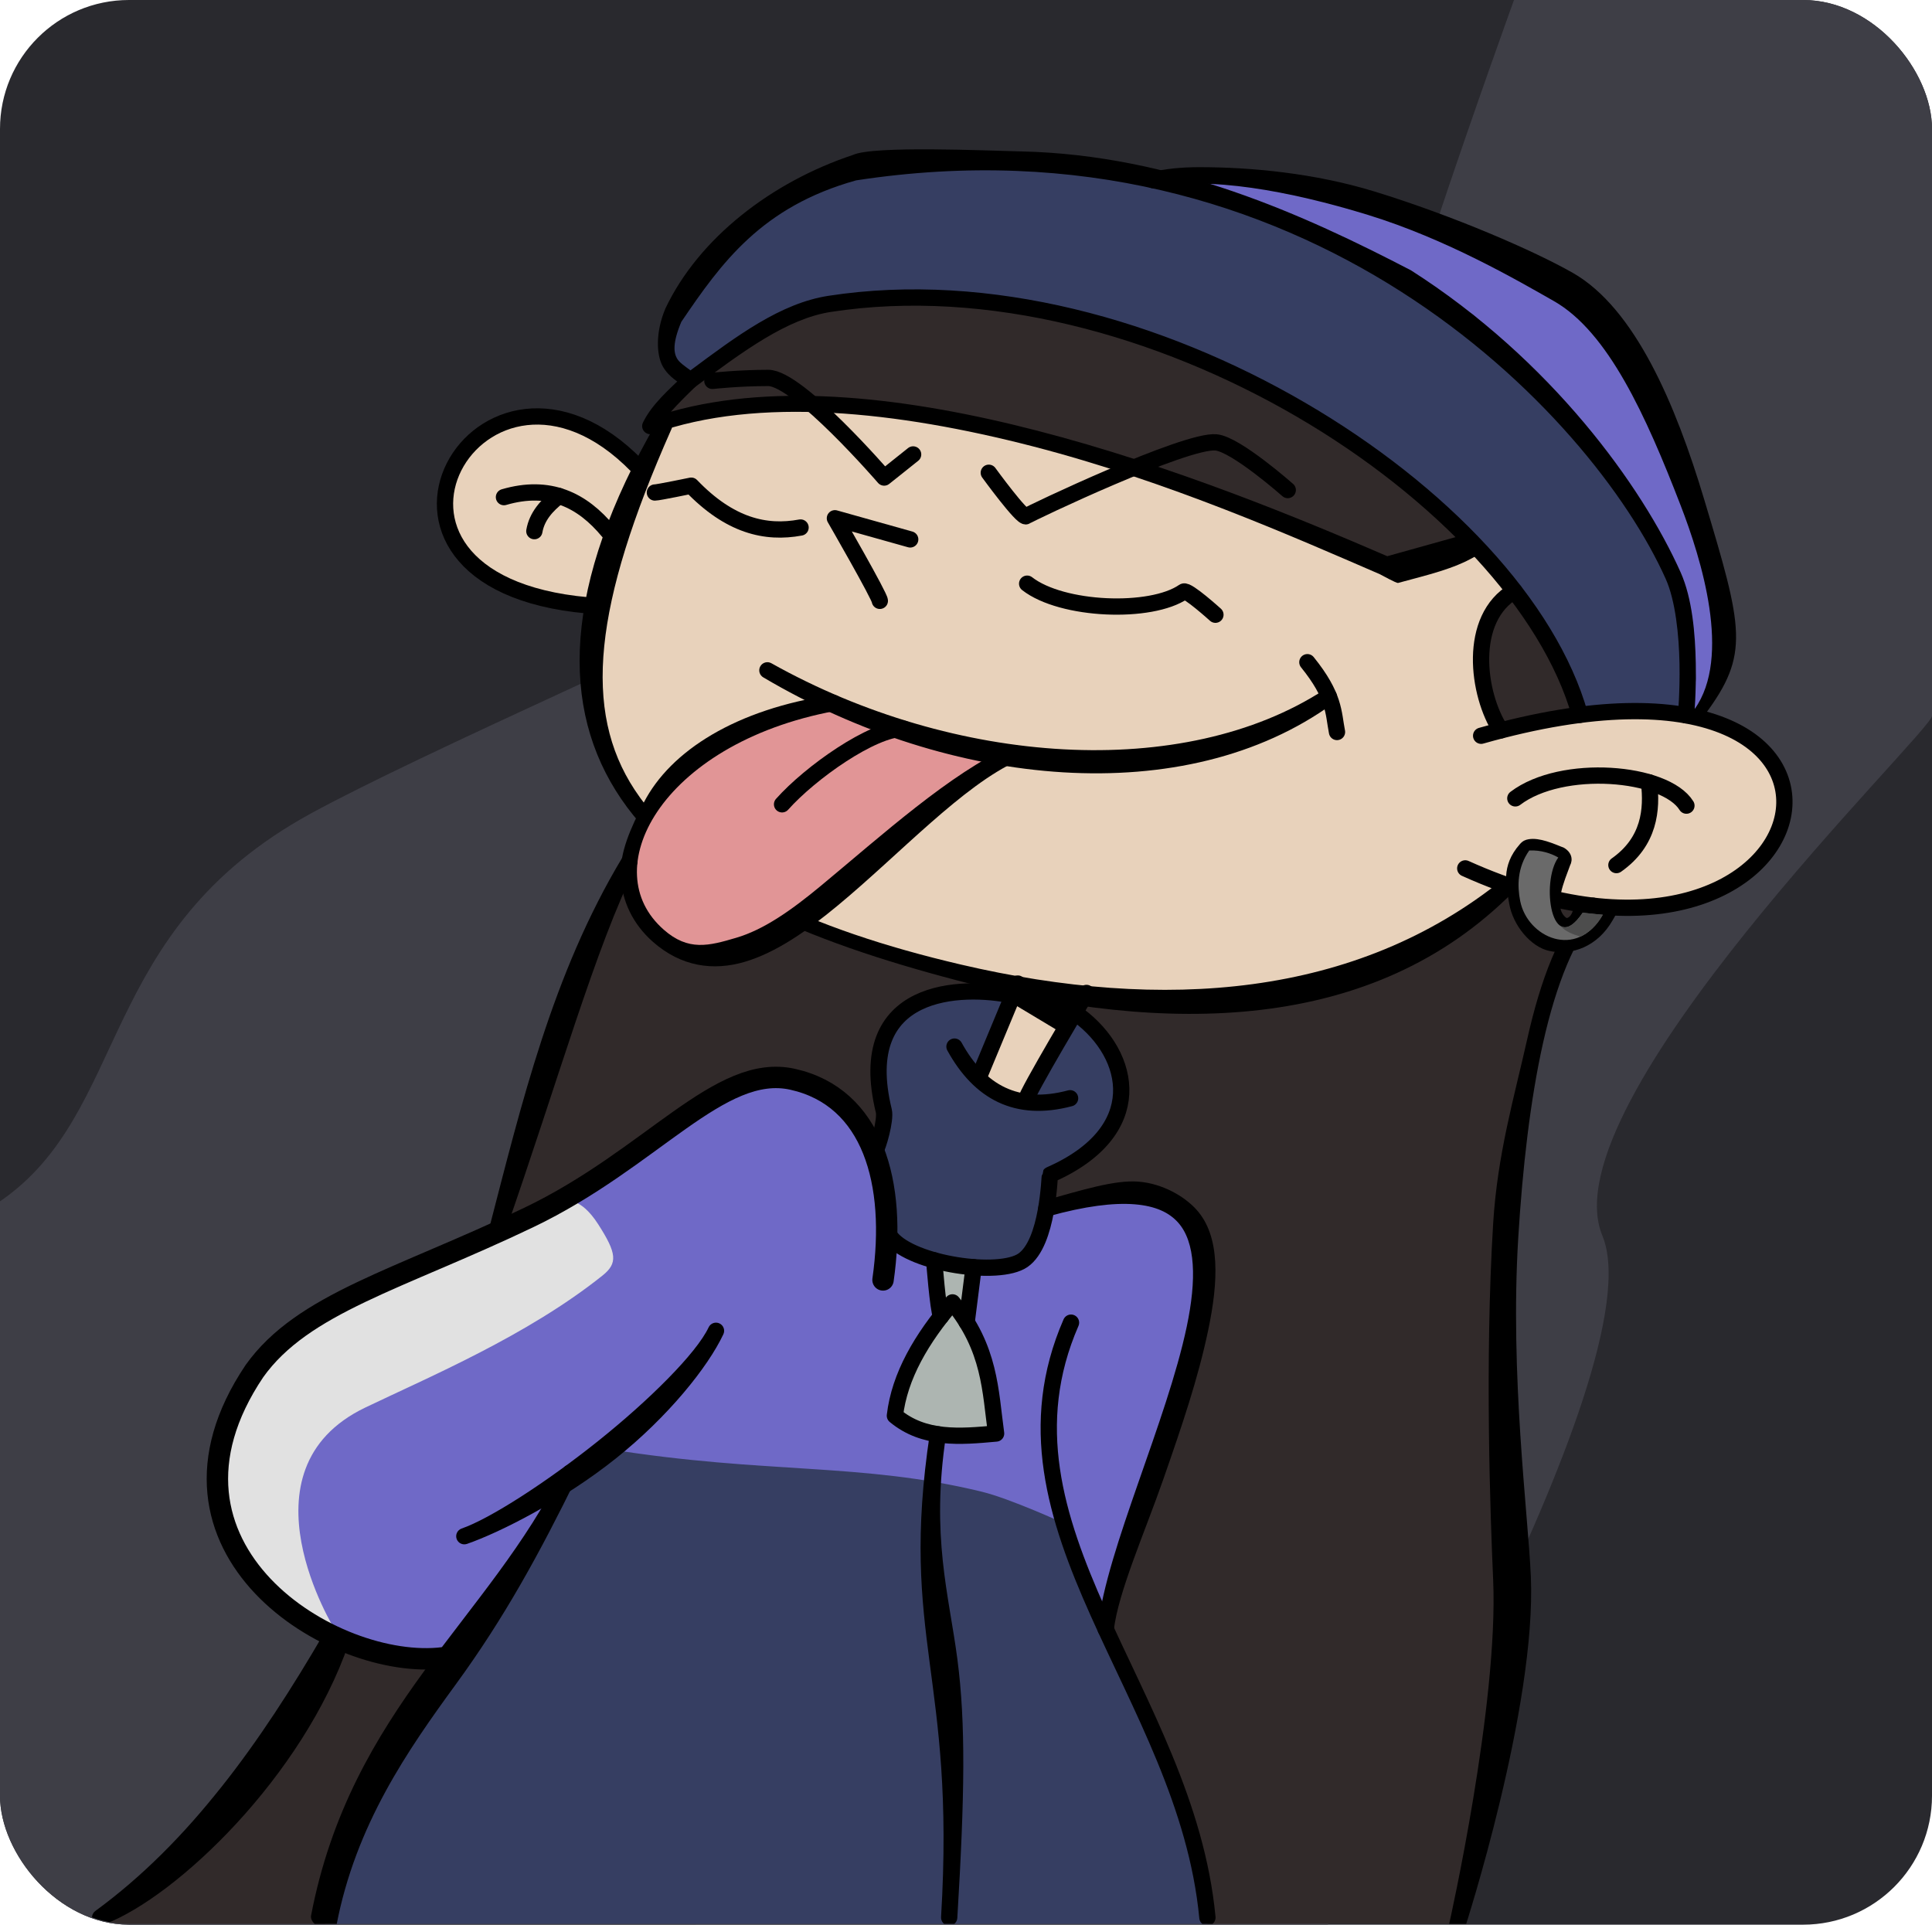 <?xml version="1.0" encoding="UTF-8" standalone="no"?>
<!-- Created with Inkscape (http://www.inkscape.org/) -->

<svg
   width="564.758mm"
   height="562.63mm"
   viewBox="0 0 564.758 562.63"
   version="1.1"
   id="svg5"
   inkscape:version="1.3.2 (091e20e, 2023-11-25, custom)"
   sodipodi:docname="logo.svg"
   xml:space="preserve"
   inkscape:export-filename="..\Youtube\water_mark.png"
   inkscape:export-xdpi="96"
   inkscape:export-ydpi="96"
   xmlns:inkscape="http://www.inkscape.org/namespaces/inkscape"
   xmlns:sodipodi="http://sodipodi.sourceforge.net/DTD/sodipodi-0.dtd"
   xmlns="http://www.w3.org/2000/svg"
   xmlns:svg="http://www.w3.org/2000/svg"><sodipodi:namedview
     id="namedview7"
     pagecolor="#505050"
     bordercolor="#eeeeee"
     borderopacity="1"
     inkscape:showpageshadow="0"
     inkscape:pageopacity="0"
     inkscape:pagecheckerboard="0"
     inkscape:deskcolor="#505050"
     inkscape:document-units="px"
     showgrid="false"
     inkscape:zoom="0.13055263"
     inkscape:cx="-6135.4569"
     inkscape:cy="1620.0364"
     inkscape:window-width="1920"
     inkscape:window-height="1009"
     inkscape:window-x="-8"
     inkscape:window-y="-8"
     inkscape:window-maximized="1"
     inkscape:current-layer="layer1"
     showguides="true"
     inkscape:export-bgcolor="#00000000"><sodipodi:guide
       position="2193.454,-1742.296"
       orientation="0,-1"
       id="guide123"
       inkscape:locked="false" /><sodipodi:guide
       position="2219.55,-1722.233"
       orientation="0,-1"
       id="guide124"
       inkscape:locked="false" /><sodipodi:guide
       position="2194.723,-1730.847"
       orientation="1,0"
       id="guide125"
       inkscape:locked="false" /><sodipodi:guide
       position="2205.616,-1742.296"
       orientation="1,0"
       id="guide126"
       inkscape:locked="false" /></sodipodi:namedview><defs
     id="defs2"><clipPath
       clipPathUnits="userSpaceOnUse"
       id="clipPath9703"><path
         id="path9705"
         style="fill:#ff0000;fill-opacity:1;fill-rule:nonzero;stroke:none;stroke-width:0.52"
         d="m 635.477,673.297 v 80.806 h 126.997 v -80.806 z m 12.283,52.632 c 0.433,0.005 0.79,0.088 1.071,0.225 0.751,0.206 1.167,1.126 0.537,2.269 0.29,-0.118 0.562,-0.17 0.807,-0.168 0.656,0.005 1.116,0.395 1.232,0.919 0.335,0.037 0.659,0.228 0.898,0.569 0.12,-0.036 0.241,-0.053 0.362,-0.051 0.747,0.015 1.433,0.773 1.226,2.157 -0.032,0.217 -0.057,0.434 -0.086,0.651 0.292,-0.374 0.663,-0.56 1.023,-0.574 0.668,-0.027 1.289,0.543 1.304,1.581 0.133,-0.046 0.269,-0.067 0.402,-0.064 0.307,0.006 0.603,0.139 0.831,0.386 0.3,-0.276 0.643,-0.407 0.968,-0.404 0.849,0.007 1.573,0.896 1.059,2.329 -0.043,0.121 -0.095,0.239 -0.146,0.358 0.041,-0.019 0.083,-0.037 0.124,-0.056 0.072,-0.033 0.145,-0.067 0.217,-0.101 0.411,-0.189 0.786,-0.27 1.113,-0.27 0.371,1.5e-4 0.681,0.106 0.911,0.279 0.118,-0.025 0.234,-0.041 0.343,-0.043 0.699,-0.012 1.184,0.43 1.259,1.025 0.123,-0.029 0.244,-0.043 0.359,-0.043 1.019,0.005 1.637,1.121 0.788,2.34 0.489,0.622 0.281,1.683 -1.049,2.309 -0.759,0.357 -1.502,0.744 -2.236,1.15 -0.512,0.279 -1.005,0.589 -1.484,0.92 -1.776,1.231 -3.168,-0.101 -2.416,-1.445 -0.04,-0.167 -0.058,-0.351 -0.045,-0.554 -0.112,0.067 -0.228,0.126 -0.339,0.195 -0.169,0.101 -0.33,0.216 -0.489,0.332 -1.552,1.135 -2.852,0.229 -2.612,-0.944 -0.936,0.289 -1.931,-0.591 -1.481,-2.247 0.034,-0.126 0.065,-0.253 0.095,-0.381 -0.384,0.148 -0.803,0.097 -1.136,-0.169 -0.54,-0.072 -1.056,-0.533 -1.221,-1.404 -0.431,0.355 -0.988,0.324 -1.502,0.106 -0.043,0.634 -0.219,0.978 -0.846,0.293 -0.169,-0.185 -0.375,-0.343 -0.508,-0.556 -0.184,-0.293 -0.195,-0.532 -0.234,-0.837 -0.055,-0.539 -0.083,-1.079 -0.103,-1.62 -0.015,0.025 -0.034,0.051 -0.091,0.147 -0.99,1.658 -2.553,1.316 -2.777,0.128 -0.189,-0.173 -0.339,-0.406 -0.408,-0.709 -0.14,-0.206 -0.261,-0.458 -0.357,-0.757 -0.087,-0.274 -0.173,-0.549 -0.235,-0.83 -0.177,-0.76 -0.324,-1.534 -0.242,-2.318 0.013,-0.131 0.021,-0.262 0.039,-0.392 0.073,-0.561 0.236,-1.114 0.529,-1.6 0.128,-0.201 0.228,-0.375 0.387,-0.555 0.336,-0.379 0.674,-0.63 1.129,-0.849 0.112,-0.05 0.223,-0.103 0.337,-0.149 0.445,-0.18 0.916,-0.296 1.38,-0.413 0.393,-0.082 0.79,-0.156 1.193,-0.166 0.041,-10e-4 0.081,-0.002 0.121,-10e-4 z" /></clipPath><clipPath
       clipPathUnits="userSpaceOnUse"
       id="clipPath239"><rect
         style="fill:none;fill-opacity:1;stroke:#000000;stroke-width:4.816;stroke-opacity:1"
         id="rect240"
         width="333.457"
         height="332.201"
         x="70.858"
         y="-1017.725"
         inkscape:export-filename="..\..\Twch\logo.png"
         inkscape:export-xdpi="96"
         inkscape:export-ydpi="96"
         ry="22.259" /></clipPath><clipPath
       clipPathUnits="userSpaceOnUse"
       id="clipPath240"><rect
         style="fill:none;fill-opacity:1;stroke:#000000;stroke-width:8.157;stroke-opacity:1"
         id="rect241"
         width="564.758"
         height="562.63"
         x="-1790.408"
         y="-2716.294"
         inkscape:export-filename="..\..\Twch\logo.png"
         inkscape:export-xdpi="96"
         inkscape:export-ydpi="96"
         ry="37.699" /></clipPath><clipPath
       clipPathUnits="userSpaceOnUse"
       id="clipPath241"><rect
         style="fill:none;fill-opacity:1;stroke:#000000;stroke-width:8.157;stroke-opacity:1"
         id="rect242"
         width="564.758"
         height="562.63"
         x="-1790.408"
         y="-2716.294"
         inkscape:export-filename="..\..\Twch\logo.png"
         inkscape:export-xdpi="96"
         inkscape:export-ydpi="96"
         ry="37.699" /></clipPath></defs><g
     inkscape:label="Capa 1"
     inkscape:groupmode="layer"
     id="layer1"
     transform="translate(1790.408,2716.294)"><g
       id="g242"><rect
         style="fill:#29292e;fill-opacity:1;stroke-width:8.157"
         id="rect3"
         width="564.758"
         height="562.63"
         x="-1790.408"
         y="-2716.294"
         inkscape:export-filename="..\..\Twch\logo.png"
         inkscape:export-xdpi="96"
         inkscape:export-ydpi="96"
         ry="37.699"
         clip-path="url(#clipPath241)" /><path
         style="fill:#3e3e46;fill-opacity:1;stroke:none;stroke-width:2.073;stroke-linecap:round;stroke-dasharray:none;stroke-opacity:1"
         d="m -1790.408,-2365.106 c 38.162,-26.166 27.954,-79.004 90.858,-113.38 62.903,-34.376 317.938,-139.214 328.814,-171.91 10.875,-32.696 22.894,-65.897 22.894,-65.897 h 122.192 c 0,0 0,204.686 0,209.257 0,4.572 -112.532,112.995 -96.357,151.95 16.174,38.955 -80.212,201.386 -80.212,201.386 l -388.189,0.037 z"
         id="path182"
         clip-path="url(#clipPath240)" /><g
         id="g239"
         transform="matrix(1.694,0,0,1.694,-1910.417,-992.629)"
         clip-path="url(#clipPath239)"><path
           style="fill:#6f69c7;fill-opacity:1;stroke-width:5.9"
           d="m 363.186,-893.944 c 0,0 4.053,-4.268 4.68,-9.549 0.627,-5.282 -0.94,-14.507 -2.329,-18.806 -1.388,-4.299 -7.742,-19.582 -10.401,-27.118 -2.66,-7.537 -8.363,-14.261 -10.602,-16.053 -2.239,-1.791 -21.675,-12.002 -25.885,-13.345 -4.21,-1.343 -21.906,-7.43 -28.271,-7.43 -6.365,0 -13.15,-0.271 -13.15,-0.271 z"
           id="path183" /><path
           style="fill:#363e62;fill-opacity:1;stroke-width:5.9"
           d="m 344.826,-894.536 c 2.267,-0.48 15.564,0.331 15.564,0.331 0,0 3.098,-3.646 3.088,-6.245 -0.01,-2.599 -2.895,-15.066 -2.895,-15.066 0,0 -9.241,-22.455 -19.72,-30.076 -10.479,-7.621 -12.729,-15.22 -15.726,-17.535 -2.996,-2.315 -33.27,-16.5 -38.02,-18.273 -4.75,-1.773 -23.425,-7.914 -35.603,-9.058 -12.178,-1.145 -25.923,0.354 -29.058,1.075 -3.135,0.721 -12.584,3.851 -15.898,5.822 -3.314,1.97 -12.54,8.812 -16.024,14.258 -3.483,5.447 -6.496,9.925 -4.687,11.78 1.809,1.855 3.06,4.704 3.06,4.704 z"
           id="path184" /><path
           style="fill:#312a2a;fill-opacity:1;stroke-width:5.9"
           d="m 88.953,-685.478 37.847,0.27 20.524,-46.225 -17.938,-3.242 c -12.661,16.154 -25.406,32.334 -40.433,49.197 z"
           id="path185"
           sodipodi:nodetypes="ccccc" /><path
           style="fill:#312a2a;fill-opacity:1;stroke-width:5.9"
           d="m 155.163,-805.181 22.802,-61.039 66.302,16.608 c 0,0 -3.879,3.222 -4.15,3.212 -0.27,-0.01 -12.708,1.397 -14.725,4.793 -2.017,3.397 -2.09,14.687 -2.04,15.788 0.05,1.101 -0.911,5.543 -0.911,5.543 l -2.15,-1.418 c 0,0 -3.346,-7.222 -8.495,-8.167 -5.149,-0.944 -11.537,-2.832 -20.279,3.335 -8.742,6.167 -30.916,22.756 -33.635,22.05 z"
           id="path186" /><path
           style="fill:#312a2a;fill-opacity:1;stroke-width:5.9"
           d="m 279.195,-685.524 41.732,-0.044 c 0,0 10.839,-36.866 10.522,-50.356 -0.317,-13.49 -1.267,-32.271 -1.393,-37.289 -0.127,-5.017 -0.502,-33.743 0.76,-40.428 1.262,-6.685 5.51,-29.556 7.853,-34.85 2.343,-5.295 6.075,-12.848 6.343,-12.814 0.268,0.034 -14.42,-3.56 -14.42,-3.56 0,0 -13.645,14.056 -26.542,15.676 -12.897,1.62 -23.951,5.796 -31.547,5.199 -7.596,-0.597 -14.172,-2.174 -14.172,-2.174 l -1.428,3.818 c 0,0 5.643,3.305 6.532,8.269 0.888,4.964 -0.443,8.833 -1.006,11.181 -0.563,2.348 -10.398,8.117 -10.398,8.117 l -1.005,4.451 0.36,1.339 c 0,0 8.371,-2.617 12.804,-2.553 4.433,0.063 11.527,1.267 13.047,5.447 1.52,4.18 1.203,17.29 -0.317,22.166 -1.52,4.877 -6.333,17.986 -7.917,23.243 -1.583,5.257 -7.03,21.28 -7.03,21.28 0,0 -0.296,1.372 -0.158,2.533 0.138,1.162 6.077,13.558 8.093,18.297 2.016,4.74 7.673,20.105 8.48,26.034 z"
           id="path187"
           sodipodi:nodetypes="ccssssscssccsscccsssscsssc" /><path
           style="fill:#e8d2bb;fill-opacity:1;stroke-width:5.9"
           d="m 184.891,-944.199 c -1.664,3.09 -3.24,6.986 -3.24,6.986 0,0 -3.711,-2.764 -5.694,-4.055 -1.983,-1.291 -9.991,-5.536 -14.559,-4.246 -4.568,1.29 -11.259,5.242 -12.424,9.019 -1.165,3.777 -1.4,8.928 -0.342,10.98 1.058,2.052 6.96,7.861 8.789,8.695 1.829,0.834 14.841,3.772 14.841,3.772 0,0 -0.549,15.172 1.617,18.876 2.166,3.705 6.036,16.741 7.316,16.617 1.28,-0.124 29.922,19.637 29.922,19.637 0,0 29.425,9.322 35.355,10.131 5.93,0.81 42.605,4.853 57.58,-1.404 14.975,-6.257 26.542,-15.676 26.542,-15.676 0,0 10.703,5.498 16.175,4.601 5.471,-0.897 20.818,-1.946 25.204,-6.611 4.386,-4.665 7.37,-9.658 6.776,-12.835 -0.594,-3.176 -1.915,-6.238 -7.467,-9.835 -5.553,-3.597 -10.806,-5.245 -16.074,-5.214 -5.268,0.031 -25.377,3.287 -25.377,3.287 l 7.616,-15.173 -11.745,-16.238 c -46.455,-10.887 -90.413,-41.367 -140.81,-21.317 z"
           id="path188"
           sodipodi:nodetypes="ccssssscsscsscssssscccc" /><path
           style="fill:#e19596;fill-opacity:1;stroke-width:5.9"
           d="m 212.65,-895.968 c -4.225,-0.473 -21.07,7.3 -25.409,12.7 -4.339,5.4 -7.885,13.553 -7.885,14.535 0,0.982 1.077,10.988 5.257,13.426 4.18,2.438 10.418,3.958 14.25,1.963 3.832,-1.995 13.248,-9.923 17.426,-11.4 4.177,-1.477 17.274,-16.268 19.826,-17.163 2.553,-0.896 7.626,-6.154 7.626,-6.154 0,0 -6.581,0.684 -12.956,-1.324 -6.374,-2.008 -18.136,-6.583 -18.136,-6.583 z"
           id="path189" /><path
           style="fill:#312a2a;fill-opacity:1;stroke-width:5.9"
           d="m 329.829,-891.471 c 2.502,-0.466 3.325,-2.059 7.808,-2.18 4.484,-0.121 4.484,-0.121 4.484,-0.121 0,0 1.924,-6.812 -1.797,-9.721 -3.721,-2.909 -8.17,-12.023 -8.17,-12.023 0,0 -4.578,3.577 -4.907,5.487 -0.329,1.91 -1.318,7.361 -0.525,10.087 0.793,2.726 3.106,8.471 3.106,8.471 z"
           id="path190" /><path
           style="fill:#312a2a;fill-opacity:1;stroke-width:5.9"
           d="m 311.753,-919.568 c -37.826,-15.497 -70.758,-34.13 -126.862,-25.977 0,0 0.476,-4.314 6.003,-7.239 5.527,-2.924 14.724,-10.672 19.963,-11.747 5.24,-1.075 22.558,-2.15 26.729,-1.433 4.171,0.717 20.696,3.717 23.338,4.523 2.642,0.806 26.445,10.73 31.892,13.289 5.447,2.559 32.254,23.935 32.254,23.935 z"
           id="path191"
           sodipodi:nodetypes="ccssssscc" /><path
           style="fill:#e8d2bb;fill-opacity:1;stroke-width:5.9"
           d="m 239.995,-832.208 c 0,0 0,3.312 3.238,3.882 3.238,0.57 4.642,0.678 4.642,0.678 l 10.455,-18.517 -11.86,-1.62 z"
           id="path192" /><path
           style="fill:#6f69c7;fill-opacity:1;stroke-width:5.9"
           d="m 147.324,-731.433 c 0,0 -13.935,0.273 -20.559,-4.251 -6.624,-4.524 -14.633,-11.502 -16.258,-16.534 -1.625,-5.032 -2.367,-14.273 -0.903,-18.187 1.464,-3.913 6.107,-12.528 9.187,-15.072 3.081,-2.544 21.821,-12.417 27.412,-14.832 5.591,-2.415 26.166,-12.429 29.331,-14.774 3.165,-2.345 15.352,-11.733 19.637,-13.642 4.286,-1.909 11.594,-3.361 15.676,-1.547 4.082,1.813 7.865,5.757 9.444,8.579 1.579,2.822 3.647,12.405 3.571,15.828 -0.076,3.423 2.253,3.063 2.253,3.063 0,0 9.443,4.979 14.773,4.05 5.329,-0.928 8.609,-2.501 8.609,-2.501 l 1.889,-7.738 c 0,0 8.455,-4.186 15.375,-2.401 6.919,1.785 11.584,3.724 11.316,9.964 -0.269,6.24 -3.115,26.526 -5.329,31.289 -2.214,4.763 -10.774,30.731 -10.774,30.731 l -0.95,1.466 -6.594,-16.713 -88.318,-2.307 z"
           id="path193" /><path
           style="fill:#adb5b1;fill-opacity:1;stroke-width:5.9"
           d="m 225.267,-773.213 c 1.677,-6.557 3.205,-9.735 4.432,-11.857 1.227,-2.122 5.508,-7.696 5.508,-7.696 0,0 6.41,13.594 6.967,18.111 0.557,4.517 0.557,4.517 0.557,4.517 0,0 -11.819,-0.662 -14.021,-0.966 -2.202,-0.304 -3.443,-2.108 -3.443,-2.108 z"
           id="path194" /><path
           style="fill:#adb5b1;fill-opacity:1;stroke-width:5.9"
           d="m 233.228,-790.351 c -0.589,-3.745 -1.179,-9.672 -1.179,-9.672 l 6.804,1.184 c 0,0 0.065,7.753 -0.601,7.753 -0.666,0 -5.025,0.735 -5.025,0.735 z"
           id="path195" /><path
           style="fill:#363e62;fill-opacity:1;stroke-width:5.9"
           d="m 224.625,-803.898 c 0,0 4.023,3.284 7.425,3.875 3.402,0.592 11.636,1.224 13.474,0.607 1.839,-0.617 3.669,-1.864 4.072,-3.45 0.403,-1.587 2.435,-11.914 2.435,-11.914 0,0 10.597,-5.128 11.079,-9.356 0.482,-4.228 1.954,-8.885 -0.317,-11.963 -2.271,-3.078 -5.89,-6.248 -5.89,-6.248 l -8.51,13.782 c 0,0 -2.431,2.716 -5.16,0.239 -2.729,-2.477 -3.238,-3.882 -3.238,-3.882 0,0 5.618,-13.515 5.618,-13.515 0,0 -4.001,-0.711 -9.543,-0.031 -5.542,0.68 -8.4,1.863 -9.539,3.005 -1.139,1.142 -3.881,5.015 -3.975,8.019 -0.095,3.004 0.913,8.715 0.705,10.026 -0.208,1.311 -0.82,4.427 -0.82,4.427 0,0 0.209,4.216 0.573,6.243 0.363,2.027 1.611,10.134 1.611,10.134 z"
           id="path196" /><path
           style="fill:#363e62;fill-opacity:1;stroke-width:5.9"
           d="m 175.882,-767.441 c 27.347,4.371 43.45,2.255 64.376,7.344 4.917,1.196 14.171,5.442 14.171,5.442 0,0 15.551,36.132 16.665,38.824 1.114,2.691 7.293,23.289 7.697,26.798 l 0.403,3.509 -150.303,0.315 c 0,0 -0.569,-8.967 0.416,-12.013 0.985,-3.045 12.257,-25.49 15.137,-27.434 2.879,-1.944 13.077,-20.525 16.122,-23.439 3.045,-2.914 5.966,-13.11 6.352,-13.856 0.386,-0.747 8.964,-5.49 8.964,-5.49 z"
           id="path197"
           sodipodi:nodetypes="cscssccssssc" /><path
           style="fill:#e1e1e1;fill-opacity:1;stroke-width:5.9"
           d="m 168.698,-810.369 c -0.372,0.249 2.172,-0.867 5.372,4.125 3.2,4.992 3.414,6.708 0.737,8.849 -12.945,10.354 -29.956,17.513 -40.932,22.778 -22.479,10.782 -5.192,38.426 -5.192,38.426 0,0 -20.651,-8.222 -19.866,-21.218 0.786,-12.995 2.201,-21.188 8.243,-26.34 6.043,-5.152 22.492,-13.65 27.92,-16.01 5.428,-2.361 23.717,-10.609 23.717,-10.609 z"
           id="path198"
           sodipodi:nodetypes="cssscsssc" /><path
           style="fill:none;fill-opacity:1;stroke:#000000;stroke-width:2.809;stroke-linecap:round;stroke-linejoin:round;stroke-dasharray:none;stroke-opacity:1;paint-order:markers fill stroke"
           d="m 326.43,-890.549 c 78.466,-22.295 61.308,51.802 -2.741,22.892"
           id="path199"
           sodipodi:nodetypes="cc" /><path
           style="fill:none;fill-opacity:1;stroke:#000000;stroke-width:2.809;stroke-linecap:round;stroke-linejoin:round;stroke-dasharray:none;stroke-opacity:1;paint-order:markers fill stroke"
           d="m 332.33,-879.743 c 8.044,-6.12 25.873,-4.63 29.524,1.254"
           id="path200"
           sodipodi:nodetypes="cc" /><path
           style="fill:none;fill-opacity:1;stroke:#000000;stroke-width:2.809;stroke-linecap:round;stroke-linejoin:round;stroke-dasharray:none;stroke-opacity:1;paint-order:markers fill stroke"
           d="m 355.402,-882.507 c 0.559,4.672 0.104,10.242 -5.63,14.277"
           id="path201"
           sodipodi:nodetypes="cc" /><path
           style="color:#000000;fill:#000000;stroke-width:1.273;stroke-linecap:round;stroke-linejoin:round;-inkscape-stroke:none;paint-order:markers fill stroke"
           d="m 247.055,-991.382 c -5.842,-0.13 -25.541,-1.024 -29.016,0.604 -14.127,4.697 -26.616,14.394 -32.356,26.467 -1.76,4.131 -1.566,8.071 -0.476,10.015 1.09,1.944 2.868,2.772 3.754,3.545 0.498,0.434 1.232,0.462 1.762,0.067 8.398,-6.242 15.946,-11.839 23.511,-13.003 26.924,-4.144 56.372,4.099 80.352,18.064 23.98,13.965 42.411,33.683 47.536,51.849 0.211,0.746 0.986,1.18 1.733,0.969 0.747,-0.21 1.182,-0.986 0.972,-1.733 -5.455,-19.332 -24.4,-39.287 -48.826,-53.512 -24.427,-14.225 -54.415,-22.691 -82.194,-18.415 -8.266,1.272 -15.793,6.897 -23.817,12.867 -0.923,-0.699 -1.912,-1.325 -2.332,-2.073 -0.56,-0.999 -0.779,-2.653 0.753,-6.299 6.932,-10.234 13.875,-19.864 30.148,-24.413 38.664,-5.94 70.336,4.073 94.016,19.173 23.699,15.112 39.361,35.393 45.717,49.622 1.677,3.755 2.275,9.682 2.367,14.589 0.091,4.907 -0.268,8.792 -0.268,8.792 -0.072,0.772 0.496,1.457 1.268,1.529 0.772,0.072 1.457,-0.496 1.529,-1.268 0,0 0.375,-4.033 0.281,-9.106 -0.094,-5.073 -0.603,-11.189 -2.61,-15.683 -6.648,-14.884 -22.366,-36.712 -46.549,-52.134 -18.296,-9.508 -41.046,-19.933 -67.253,-20.515 z"
           id="path202"
           sodipodi:nodetypes="sccsccsscccsscsccssscccsscs" /><path
           style="fill:none;fill-opacity:1;stroke:#000000;stroke-width:2.809;stroke-linecap:round;stroke-linejoin:round;stroke-dasharray:none;stroke-opacity:1;paint-order:markers fill stroke"
           d="m 332.155,-915.516 c -8.117,4.716 -6.41,17.822 -2.325,24.045"
           id="path203"
           sodipodi:nodetypes="cc" /><path
           style="color:#000000;fill:#000000;stroke-width:1.273;stroke-linecap:round;stroke-linejoin:round;-inkscape-stroke:none;paint-order:markers fill stroke"
           d="m 277.768,-988.664 c -2.984,0.003 -5.771,0.27 -8.283,0.865 -0.754,0.179 -1.22,0.936 -1.042,1.69 0.178,0.755 0.935,1.223 1.69,1.044 8.932,-2.115 23.243,0.474 36.775,4.641 13.532,4.167 25.757,11.273 32.072,14.867 9.338,5.314 15.87,19.712 21.875,35.26 3.592,9.3 8.82,26.144 2.422,35.137 -0.366,0.514 2.196,0.528 1.744,0.99 7.797,-10.473 6.613,-14.805 -0.129,-37.251 -4.865,-16.197 -11.886,-32.881 -22.656,-39.01 -6.628,-3.772 -20.429,-9.79 -34.167,-14.021 -10.303,-3.173 -21.352,-4.218 -30.303,-4.211 z"
           id="path204"
           sodipodi:nodetypes="ccccsssscsssc" /><path
           style="color:#000000;fill:#000000;stroke-width:1.273;stroke-linecap:round;stroke-linejoin:round;-inkscape-stroke:none;paint-order:markers fill stroke"
           d="m 188.908,-952.821 c -2.636,2.541 -5.602,5.1 -7.114,8.223 -0.543,1.131 0.556,2.353 1.738,1.931 18.089,-6.507 42.218,-3.843 65.504,2.17 23.286,6.013 45.067,15.645 59.91,22.07 0.295,0.128 2.854,1.592 3.164,1.506 5.226,-1.422 9.547,-2.394 13.295,-4.575 0.747,-0.209 -0.124,-1.974 -0.333,-2.72 -0.208,-0.748 -0.983,-1.185 -1.73,-0.977 l -13.108,3.662 c -14.885,-6.436 -37.16,-15.658 -60.497,-21.684 -21.932,-5.663 -44.686,-8.433 -63.112,-3.256 1.254,-1.407 2.701,-2.846 4.236,-4.325 0.558,-0.539 0.574,-1.428 0.035,-1.986 -0.538,-0.559 -1.427,-0.576 -1.986,-0.037 z"
           id="path205"
           sodipodi:nodetypes="sccsccccccscccss" /><path
           style="fill:none;fill-opacity:1;stroke:#000000;stroke-width:2.809;stroke-linecap:round;stroke-linejoin:round;stroke-dasharray:none;stroke-opacity:1;paint-order:markers fill stroke"
           d="m 241.471,-935.93 c 0,0 5.804,7.98 6.448,7.496 0.645,-0.484 27.539,-13.258 32.783,-12.737 3.446,0.342 12.356,8.223 12.356,8.223"
           id="path206"
           sodipodi:nodetypes="cssc" /><path
           style="fill:none;fill-opacity:1;stroke:#000000;stroke-width:2.809;stroke-linecap:round;stroke-linejoin:round;stroke-dasharray:none;stroke-opacity:1;paint-order:markers fill stroke"
           d="m 228.413,-939.092 -4.998,3.987 c 0,0 -14.831,-17.188 -19.99,-17.188 -5.159,0 -9.655,0.506 -9.655,0.506"
           id="path207" /><path
           style="fill:none;fill-opacity:1;stroke:#000000;stroke-width:2.809;stroke-linecap:round;stroke-linejoin:round;stroke-dasharray:none;stroke-opacity:1;paint-order:markers fill stroke"
           d="m 222.668,-913.828 c 0,-0.798 -7.752,-14.249 -7.752,-14.249 l 12.995,3.648"
           id="path208" /><path
           style="fill:none;fill-opacity:1;stroke:#000000;stroke-width:2.809;stroke-linecap:round;stroke-linejoin:round;stroke-dasharray:none;stroke-opacity:1;paint-order:markers fill stroke"
           d="m 248.089,-916.791 c 5.995,4.676 21.373,5.287 27.017,1.368 0.6,-0.416 5.472,3.99 5.472,3.99"
           id="path209"
           sodipodi:nodetypes="csc" /><path
           style="fill:none;fill-opacity:1;stroke:#000000;stroke-width:2.809;stroke-linecap:round;stroke-linejoin:round;stroke-dasharray:none;stroke-opacity:1;paint-order:markers fill stroke"
           d="m 183.853,-932.523 c 0.594,0 6.27,-1.178 6.27,-1.178 6.629,6.91 12.844,8.34 18.866,7.22"
           id="path210"
           sodipodi:nodetypes="ccc" /><path
           style="color:#000000;fill:#000000;stroke-linecap:round;stroke-linejoin:round;-inkscape-stroke:none;paint-order:markers fill stroke"
           d="m 646.629,673.334 c -0.283,0.076 -0.524,0.26 -0.67,0.514 -12.84,22.177 -13.179,38.894 -4.844,51.121 8.335,12.227 25.104,19.23 45.539,24.596 28.469,7.475 56.404,7.154 75.408,-12.021 0.475,-0.383 0.288,-0.854 -0.095,-1.329 -0.383,-0.474 -0.818,-0.772 -1.292,-0.388 -19.945,16.108 -46.065,18.001 -73.52,11.588 -20.327,-4.748 -36.615,-12.118 -44.217,-23.689 -7.045,-10.723 -5.587,-24.997 4.93,-48.771 0.305,-0.527 0.125,-1.203 -0.402,-1.508 -0.253,-0.147 -0.555,-0.187 -0.838,-0.111 z"
           id="path211"
           sodipodi:nodetypes="ccsscscssccc"
           clip-path="url(#clipPath9703)"
           transform="matrix(1.273,0,0,1.273,-638.1,-1802.524)" /><path
           style="fill:none;fill-opacity:1;stroke:#000000;stroke-width:2.809;stroke-linecap:round;stroke-linejoin:round;stroke-dasharray:none;stroke-opacity:1;paint-order:markers fill stroke"
           d="m 172.262,-913.047 c -45.987,-4.103 -18.371,-51.612 8.523,-24.048"
           id="path212"
           sodipodi:nodetypes="cc" /><path
           style="fill:none;fill-opacity:1;stroke:#000000;stroke-width:2.809;stroke-linecap:round;stroke-linejoin:round;stroke-dasharray:none;stroke-opacity:1;paint-order:markers fill stroke"
           d="m 157.806,-931.725 c 7.839,-2.293 13.492,0.481 17.995,5.922"
           id="path213"
           sodipodi:nodetypes="cc" /><path
           style="fill:none;fill-opacity:1;stroke:#000000;stroke-width:2.809;stroke-linecap:round;stroke-linejoin:round;stroke-dasharray:none;stroke-opacity:1;paint-order:markers fill stroke"
           d="m 167.278,-931.924 c -2.102,1.646 -3.788,3.518 -4.228,6.07"
           id="path214"
           sodipodi:nodetypes="cc" /><path
           style="color:#000000;fill:#000000;stroke-width:1.273;stroke-linecap:round;stroke-linejoin:round;-inkscape-stroke:none;paint-order:markers fill stroke"
           d="m 203.952,-903.06 c -0.677,-0.381 -1.535,-0.139 -1.914,0.539 -0.379,0.677 -0.137,1.533 0.539,1.912 32.347,19.117 72.766,23.053 98.342,4.465 0.649,-0.423 0.832,-1.292 0.41,-1.941 -0.423,-0.651 -1.293,-0.836 -1.944,-0.413 -24.3,15.821 -63.847,13.147 -95.433,-4.561 z"
           id="path215"
           sodipodi:nodetypes="ccccccc" /><path
           style="fill:none;fill-opacity:1;stroke:#000000;stroke-width:2.809;stroke-linecap:round;stroke-linejoin:round;stroke-dasharray:none;stroke-opacity:1;paint-order:markers fill stroke"
           d="m 296.445,-903.239 c 4.748,5.879 4.457,8.672 5.112,12.044"
           id="path216"
           sodipodi:nodetypes="cc" /><path
           style="color:#000000;fill:#000000;stroke-width:1.273;stroke-linecap:round;stroke-linejoin:round;-inkscape-stroke:none;paint-order:markers fill stroke"
           d="m 214.435,-897.586 c -16.51,2.441 -27.888,9.597 -32.51,18.589 -2.285,4.446 -4.172,8.57 -3.96,12.777 0.212,4.207 2.071,8.172 5.553,11.241 4.898,4.316 10.451,5.038 15.845,3.443 5.393,-1.595 10.734,-5.313 16.083,-9.749 10.699,-8.872 21.552,-20.713 31.073,-24.985 0.709,-0.317 1.026,-1.149 0.708,-1.857 -0.318,-0.708 -1.149,-1.024 -1.857,-0.706 -10.524,4.722 -22.38,15.479 -32.84,24.153 -5.23,4.337 -9.913,7.597 -14.636,8.993 -4.723,1.397 -8.259,2.355 -12.52,-1.4 -2.966,-2.614 -4.43,-5.786 -4.606,-9.275 -0.176,-3.488 0.979,-7.324 3.49,-11.072 5.022,-7.496 15.467,-14.558 30.69,-17.391 0.763,-0.142 1.266,-0.875 1.124,-1.638 -0.142,-0.763 -0.875,-1.266 -1.638,-1.124 z"
           id="path217"
           sodipodi:nodetypes="cssssscccsssssscc" /><path
           style="fill:none;fill-opacity:1;stroke:#000000;stroke-width:2.809;stroke-linecap:round;stroke-linejoin:round;stroke-dasharray:none;stroke-opacity:1;paint-order:markers fill stroke"
           d="m 205.797,-878.717 c 4.879,-5.48 15.553,-13.019 20.983,-13.049"
           id="path218"
           sodipodi:nodetypes="cc" /><path
           style="fill:none;fill-opacity:1;stroke:#000000;stroke-width:2.809;stroke-linecap:round;stroke-linejoin:round;stroke-dasharray:none;stroke-opacity:1;paint-order:markers fill stroke"
           d="m 246.471,-847.785 -6.476,15.577"
           id="path219" /><path
           style="fill:none;fill-opacity:1;stroke:#000000;stroke-width:2.809;stroke-linecap:round;stroke-linejoin:round;stroke-dasharray:none;stroke-opacity:1;paint-order:markers fill stroke"
           d="m 247.875,-827.648 c 0,-1.026 10.455,-18.517 10.455,-18.517"
           id="path220" /><path
           style="fill:none;fill-opacity:1;stroke:#000000;stroke-width:2.809;stroke-linecap:round;stroke-linejoin:round;stroke-dasharray:none;stroke-opacity:1;paint-order:markers fill stroke"
           d="m 235.55,-836.907 c 4.341,7.878 10.747,11.369 19.949,8.916"
           id="path221"
           sodipodi:nodetypes="cc" /><path
           style="fill:none;fill-opacity:1;stroke:#000000;stroke-width:2.809;stroke-linecap:round;stroke-linejoin:round;stroke-dasharray:none;stroke-opacity:1;paint-order:markers fill stroke"
           d="m 221.87,-818.871 c 0.504,-0.744 1.859,-5.404 1.482,-6.947 -5.239,-21.449 13.485,-21.751 22.261,-19.904"
           id="path222"
           sodipodi:nodetypes="csc" /><path
           style="fill:none;fill-opacity:1;stroke:#000000;stroke-width:2.809;stroke-linecap:round;stroke-linejoin:round;stroke-dasharray:none;stroke-opacity:1;paint-order:markers fill stroke"
           d="m 224.625,-803.898 c 3.753,4.523 18.608,6.727 22.738,3.865 4.385,-3.029 4.55,-14.588 4.668,-14.747 16.93,-7.439 14.19,-20.659 4.872,-27.567"
           id="path223"
           sodipodi:nodetypes="cccc" /><path
           style="fill:none;fill-opacity:1;stroke:#000000;stroke-width:3.694;stroke-linecap:round;stroke-linejoin:round;stroke-dasharray:none;stroke-opacity:1;paint-order:markers fill stroke"
           d="m 223.22,-796.644 c 2.395,-16.786 -1.758,-31.536 -15.597,-34.623 -12.589,-2.808 -24.247,13.672 -45.596,23.879 -22.444,10.731 -38.925,14.771 -47.269,26.463 -20.657,30.693 13.67,51.835 32.565,49.492"
           id="path224"
           sodipodi:nodetypes="csscc" /><path
           style="color:#000000;fill:#000000;stroke-width:1.273;stroke-linecap:round;stroke-linejoin:round;-inkscape-stroke:none;paint-order:markers fill stroke"
           d="m 169.824,-764.617 c -0.696,-0.342 -1.537,-0.055 -1.879,0.641 -6.321,12.88 -15.39,23.15 -23.819,34.707 -8.429,11.557 -16.19,24.431 -19.618,42.391 -0.141,2.003 4.061,3.12 4.384,1.669 3.329,-17.438 12.342,-30.313 20.67,-41.732 8.328,-11.419 14.376,-22.496 20.904,-35.797 0.342,-0.696 0.055,-1.537 -0.641,-1.879 z"
           id="path225"
           sodipodi:nodetypes="ccsccssc" /><path
           style="color:#000000;fill:#000000;stroke-width:1.273;stroke-linecap:round;stroke-linejoin:round;-inkscape-stroke:none;paint-order:markers fill stroke"
           d="m 193.922,-789.187 c -0.351,0.126 -0.637,0.386 -0.795,0.723 -2.111,4.482 -10.253,12.578 -19.104,19.648 -8.85,7.07 -18.601,13.366 -23.518,15.076 -0.732,0.255 -1.119,1.055 -0.865,1.787 0.255,0.732 1.055,1.119 1.787,0.865 5.79,-2.014 16.703,-7.568 25.693,-14.75 8.99,-7.181 15.868,-15.735 18.549,-21.429 0.331,-0.702 0.029,-1.539 -0.674,-1.869 -0.337,-0.159 -0.723,-0.178 -1.074,-0.052 z"
           id="path226"
           sodipodi:nodetypes="scscccsccss" /><path
           style="fill:none;fill-opacity:1;stroke:#000000;stroke-width:2.809;stroke-linecap:round;stroke-linejoin:round;stroke-dasharray:none;stroke-opacity:1;paint-order:markers fill stroke"
           d="m 255.658,-789.269 c -15.312,35.182 19.869,63.794 23.537,102.655"
           id="path227"
           sodipodi:nodetypes="cc" /><path
           style="color:#000000;fill:#000000;stroke-width:1.273;stroke-linecap:round;stroke-linejoin:round;-inkscape-stroke:none;paint-order:markers fill stroke"
           d="m 267.329,-813.601 c -4.126,-0.332 -9.774,1.452 -16.303,3.272 -0.747,0.209 -1.183,0.983 -0.974,1.73 0.209,0.747 0.983,1.183 1.73,0.974 6.329,-1.764 11.218,-2.36 14.845,-2.068 3.628,0.292 5.943,1.416 7.48,3.115 3.073,3.398 3.226,9.887 1.521,18 -1.704,8.113 -5.127,17.648 -8.337,26.862 -3.21,9.214 -6.219,18.088 -7.042,25.171 -0.09,0.771 0.462,1.469 1.233,1.559 0.771,0.09 1.469,-0.462 1.559,-1.233 0.763,-6.561 5.35,-16.853 8.553,-26.048 3.204,-9.195 5.964,-17.265 7.732,-25.682 1.768,-8.417 2.139,-16.221 -2.027,-20.827 -2.083,-2.303 -5.845,-4.492 -9.971,-4.824 z"
           id="path228"
           sodipodi:nodetypes="scccsssscccssss" /><path
           style="color:#000000;fill:#000000;stroke-width:1.273;stroke-linecap:round;stroke-linejoin:round;-inkscape-stroke:none;paint-order:markers fill stroke"
           d="m 127.62,-736.336 c -0.36,0.095 -0.668,0.329 -0.855,0.651 -10.966,18.854 -23.159,36.026 -39.467,47.937 -0.627,0.458 -0.764,1.337 -0.306,1.964 0.457,0.626 1.335,0.762 1.961,0.306 12.409,-4.756 34.149,-25.471 42.091,-48.506 0.391,-0.671 -1.688,-1.818 -2.36,-2.207 -0.322,-0.187 -0.704,-0.239 -1.064,-0.144 z"
           id="path229"
           sodipodi:nodetypes="cccccccc" /><path
           style="color:#000000;fill:#000000;stroke-width:1.273;stroke-linecap:round;stroke-linejoin:round;-inkscape-stroke:none;paint-order:markers fill stroke"
           d="m 179.106,-870.18 c -0.362,0.09 -0.673,0.32 -0.865,0.639 -12.095,20.13 -17.379,42.404 -23.078,64.36 -0.195,0.751 0.256,1.518 1.007,1.713 0.751,0.195 1.518,-0.256 1.713,-1.007 9.234,-26.38 15.857,-50.061 22.768,-63.62 0.399,-0.665 0.183,-1.528 -0.482,-1.927 -0.319,-0.191 -0.701,-0.249 -1.061,-0.159 z"
           id="path230"
           sodipodi:nodetypes="sccccccs" /><path
           style="color:#000000;fill:#000000;stroke-width:1.273;stroke-linecap:round;stroke-linejoin:round;-inkscape-stroke:none;paint-order:markers fill stroke"
           d="m 346.688,-862.25 c -0.571,-0.526 -1.461,-0.49 -1.986,0.082 -4.818,5.226 -8.024,13.749 -10.316,23.961 -2.292,10.212 -5.15,19.887 -5.883,31.857 -1.466,23.939 -0.478,50.56 0,61.419 0.948,21.539 -7.575,59.364 -7.575,59.364 -0.199,0.75 0.249,1.52 0.999,1.718 0.75,0.197 1.517,-0.25 1.715,-0.999 0,0 12.358,-38.122 11.366,-60.654 -0.477,-10.833 -3.626,-34.681 -2.171,-58.434 0.727,-11.876 2.048,-23.672 4.288,-33.653 2.24,-9.981 5.453,-18.129 9.643,-22.673 0.527,-0.57 0.491,-1.46 -0.08,-1.986 z"
           id="path231"
           sodipodi:nodetypes="scssscccssscss" /><path
           style="fill:none;fill-opacity:1;stroke:#000000;stroke-width:2.809;stroke-linecap:round;stroke-linejoin:round;stroke-dasharray:none;stroke-opacity:1;paint-order:markers fill stroke"
           d="m 235.208,-792.766 c -5.35,6.246 -9.14,12.7 -9.94,19.553 5.032,4.181 11.244,3.645 17.464,3.075 -1.017,-7.386 -0.99,-14.661 -7.524,-22.628 z"
           id="path232"
           sodipodi:nodetypes="cccc" /><path
           style="color:#000000;fill:#000000;stroke-width:1.273;stroke-linecap:round;stroke-linejoin:round;-inkscape-stroke:none;paint-order:markers fill stroke"
           d="m 232.902,-771.393 c -0.767,-0.114 -1.481,0.414 -1.596,1.181 -2.666,17.705 -1.53,28.245 -0.062,39.45 1.468,11.205 3.256,23.096 1.991,44.064 -0.047,0.774 0.543,1.44 1.317,1.487 0.774,0.047 1.44,-0.543 1.487,-1.317 1.279,-21.192 1.469,-33.54 0.006,-44.708 -1.463,-11.167 -4.587,-21.128 -1.962,-38.557 0.116,-0.768 -0.413,-1.483 -1.181,-1.598 z"
           id="path233"
           sodipodi:nodetypes="scssscscss" /><path
           style="fill:none;fill-opacity:1;stroke:#000000;stroke-width:2.809;stroke-linecap:round;stroke-linejoin:round;stroke-dasharray:none;stroke-opacity:1;paint-order:markers fill stroke"
           d="m 233.228,-790.351 c -0.543,-1.239 -1.179,-9.672 -1.179,-9.672"
           id="path234"
           sodipodi:nodetypes="cc" /><path
           style="fill:none;fill-opacity:1;stroke:#000000;stroke-width:2.809;stroke-linecap:round;stroke-linejoin:round;stroke-dasharray:none;stroke-opacity:1;paint-order:markers fill stroke"
           d="m 237.652,-789.354 1.202,-9.485"
           id="path235"
           sodipodi:nodetypes="cc" /><g
           id="g237"><path
             style="color:#000000;fill:#000000;-inkscape-stroke:none;paint-order:stroke fill markers"
             d="m 334.619,-872.688 c -0.546,0.093 -0.994,0.268 -1.488,0.826 -3.383,3.823 -2.345,7.316 -1.875,10.191 0.641,3.919 3.8,7.552 6.861,8.238 3.977,0.891 8.415,-0.749 10.994,-5.257 l 1.531,-2.678 -3.076,-0.23 c -1.281,-0.096 -1.807,-0.146 -3.371,-0.342 l -1.189,-0.15 -0.668,0.994 c 0.015,1.376 -0.926,2.207 -1.262,1.942 -2.32,-1.83 -0.248,-6.39 0.691,-8.996 0.552,-1.039 0.284,-2.273 -1.042,-3.065 -1.834,-0.721 -4.189,-1.798 -6.105,-1.473 z m 1.203,3.998 c 0.448,0.046 0.9,0.057 1.301,0.17 -0.354,1.017 -0.6,2.084 -0.709,3.191 -0.19,1.937 -0.073,3.918 0.389,5.645 0.064,0.24 0.212,0.437 0.291,0.668 -0.969,-0.922 -1.755,-2.06 -2.018,-3.402 -0.386,-1.97 -0.377,-4.132 0.746,-6.271 z"
             id="path236"
             sodipodi:nodetypes="ssssccscccsccsccsscsc" /><path
             style="color:#000000;fill:#6a6a6a;-inkscape-stroke:none;paint-order:stroke fill markers"
             d="m 334.726,-870.744 c -2.085,2.978 -2.058,6.155 -1.559,8.699 1.229,6.278 9.764,10.237 14.255,2.389 -1.294,-0.097 -1.89,-0.155 -3.468,-0.353 -5.375,7.996 -7.274,-5.298 -4.211,-9.526 -1.184,-0.693 -3.002,-1.32 -5.016,-1.21 z"
             id="path237" /></g><path
           style="fill:#000000;fill-opacity:1;stroke-width:5.9"
           d="m 245.15,-844.607 c 0,0 9.188,5.514 9.053,5.429 -0.114,-0.072 4.842,-8.896 4.128,-6.987 -0.714,1.909 -11.86,-1.62 -11.86,-1.62 z"
           id="path238"
           sodipodi:nodetypes="csscc" /><path
           style="fill:#4d4d4d;fill-opacity:1;stroke:none;stroke-width:1.224;stroke-linecap:round;stroke-dasharray:none;stroke-opacity:1"
           d="m 340.099,-857.738 c 0.915,1.012 2.179,1.461 3.476,1.856 1.572,-0.791 2.883,-2.002 3.846,-3.775 l -3.468,-0.353 c -1.33,1.935 -2.627,3.008 -3.854,2.271 z"
           id="path239"
           sodipodi:nodetypes="ccccc" /></g></g></g></svg>
